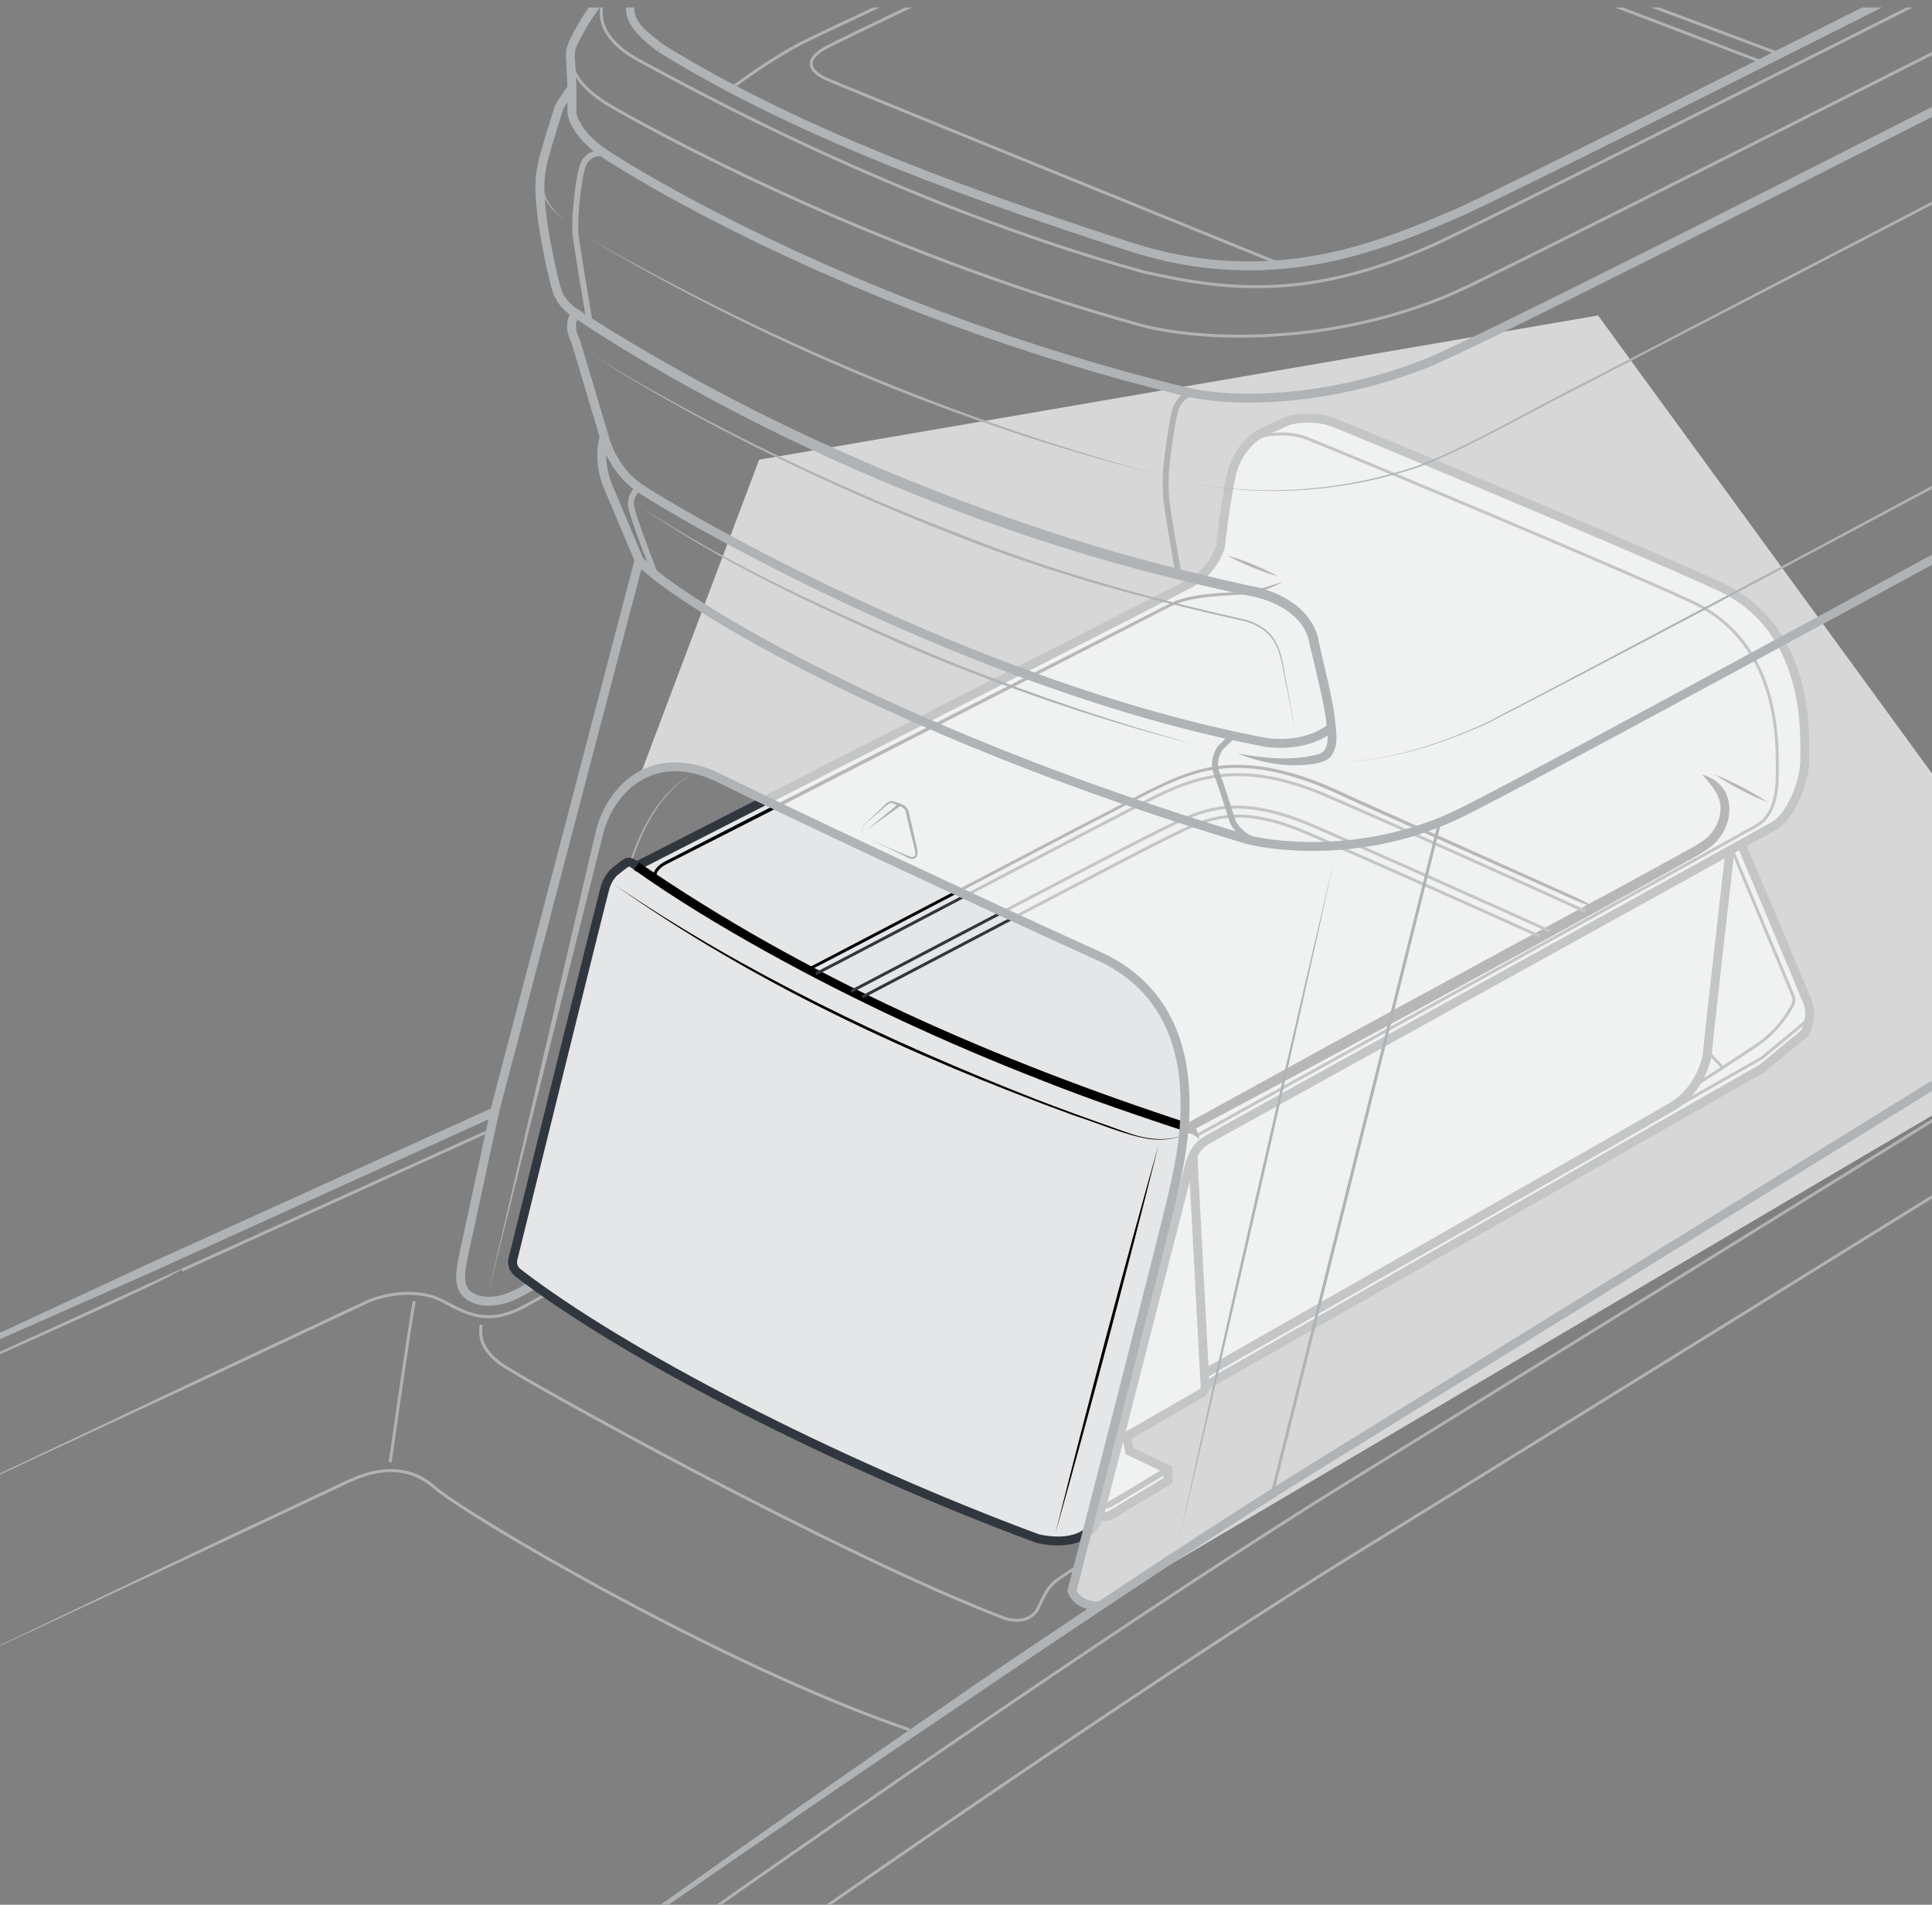 <?xml version="1.0" encoding="UTF-8"?><svg id="uuid-7446a767-447c-4e62-bb58-2dac9b8ce6f7" xmlns="http://www.w3.org/2000/svg" width="325" height="320.41" xmlns:xlink="http://www.w3.org/1999/xlink" viewBox="0 0 325 320.41"><rect x="0" y="0" width="325" height="320.41" fill="#808080" stroke="none"/><defs><clipPath id="uuid-6ec58403-7d95-4ba5-b79a-963db83fdf6b"><rect x="-50.817" y="1.258" width="375.817" height="327.054" style="fill:none;"/></clipPath></defs><g style="clip-path:url(#uuid-6ec58403-7d95-4ba5-b79a-963db83fdf6b);"><path d="m80.926,222.884c-.246,2.013,0,4.044,3.262,6.506s56.438,32.004,84.811,42.836c2.708.862,4.678,0,5.539-1.539s1.292-3.447,3.324-4.924,3.529-2.286,3.529-2.286" style="fill:none; stroke:#afb3b6; stroke-miterlimit:10; stroke-width:.5px;"/><path d="m25.387,213.225l57.816-26.217,24.306-92.785-5.106-12.113s-2.011-4.023-.774-8.665l-4.797-16.092s-1.547-2.476,0-4.642c0,0-2.321-1.393-3.095-3.713s-2.321-9.903-2.63-13.152-.619-5.725.464-9.593,2.476-8.201,2.476-8.201c0,0,1.083-1.857,2.166-3.249l-.261-5.354c-.034-.689.095-1.375.381-2.003,1.328-2.918,5.873-11.485,15.508-16.936,11.759-6.653,77.984-36.516,77.984-36.516" style="fill:none; stroke:#afb3b6; stroke-miterlimit:10; stroke-width:1.5px;"/><polygon points="-48.116 246.556 25.077 212.542 25.696 213.908 -48.116 246.556 -48.116 246.556" style="fill:#afb3b6;"/><line x1="30.544" y1="213.682" x2="82.4" y2="190.168" style="fill:none; stroke:#afb3b6; stroke-miterlimit:10; stroke-width:.5px;"/><path d="m-41.207,246.218l71.647-32.764c1.672.711-71.963,32.453-71.647,32.764h0Z" style="fill:#afb3b6;"/><path d="m83.203,187.008l-5.247,24.301c-.613,3.14-.949,5.578,1.237,6.839s5.297.925,8.576-.925,99.376-54.983,99.376-54.983" style="fill:none; stroke:#afb3b6; stroke-miterlimit:10; stroke-width:1.5px;"/><path d="m82.051,217.896c3.483-14.961,12.301-52.843,15.662-67.283,0,0,2.628-11.224,2.628-11.224,1.06-3.805,3.376-7.425,6.928-9.508l.745,1.302c-3.158,1.772-5.372,5.042-6.411,8.567l-2.802,11.149c-3.557,14.225-13.076,52.303-16.75,66.997h0Z" style="fill:#afb3b6;"/><path d="m33.913,232.043l28.027-13.143c2.861-1.204,8.4-2.304,12.646,0,4.247,2.304,7.632,4.027,13.54.888s100.981-56.536,100.981-56.536" style="fill:none; stroke:#afb3b6; stroke-miterlimit:10; stroke-width:.5px;"/><polygon points="-20.691 257.65 33.807 231.817 34.02 232.269 -20.691 257.65 -20.691 257.65" style="fill:#afb3b6;"/><path d="m65.641,245.97s3.123-22.221,4.048-27.07" style="fill:none; stroke:#afb3b6; stroke-miterlimit:10; stroke-width:.5px;"/><path d="m87.768,217.224c2.974-12.779,7.981-32.869,11.154-45.761,1.952-7.604,3.889-15.211,5.936-22.793,1.91-7.412,5.403-15.517,12.583-19.136-7.063,3.776-10.378,11.829-12.264,19.222-1.99,7.59-3.873,15.212-5.77,22.829-3.296,12.902-8.31,32.892-11.639,45.639h0Z" style="fill:#afb3b6;"/><path d="m196.479,247.178v1.871s-8.788,5.303-9.699,5.829c-.908.529-1.857,0-1.857,0,.282-.946,1.562-5.87,3.266-12.509l1.395-.803.431,2.532,6.465,3.081Z" style="fill:#e5e6e7;"/><path d="m202.714,233.149c.028.515-.236,1.002-.685,1.256l-12.447,7.161-1.395.803c4.385-17.062,11.598-45.443,11.995-46.695.143-.452.299-.876.483-1.269l2.048,38.745Z" style="fill:#e5e6e7;"/><path d="m304.083,168.596c1.002,2.546-.469,5.168-.469,5.168l-7.164,5.936-93.735,53.449-2.048-38.745c.515-1.116,1.252-2.007,2.532-2.747,1.495-.866,69.377-38.38,89.725-49.658.153.372,10.165,24.076,11.16,26.598Z" style="fill:#e5e6e7;"/><path d="m292.923,141.998c-20.348,11.278-88.23,48.792-89.725,49.658-1.28.741-2.017,1.631-2.532,2.747-.184.393-.341.817-.483,1.269-.397,1.252-7.609,29.634-11.995,46.695-1.704,6.639-2.984,11.563-3.266,12.509-1.005,3.38-4.657,5.21-10.35,3.944-34.172-12.676-69.853-31.105-87.499-44.769-.689-.532-.995-1.419-.786-2.264,2.268-9.202,15.135-61.378,15.552-62.669.456-1.412,1.37-2.33,1.37-2.33,0,0,1.666-1.37,2.247-1.704.584-.334,1.624.612,1.624.612,0,0,89.357-45.589,93.192-47.6s5.025-6.124,5.025-6.124c0,0,.549-5.571,1.735-11.602,1.189-6.03,5.756-7.856,5.756-7.856,0,0,1.645-.734,3.471-1.554,1.829-.821,5.484-.821,7.769,0,2.281.821,49.7,20.557,65.051,27.592,15.347,7.035,14.526,24.393,14.526,29.147,0,4.292-2.65,9.776-5.025,11.146-.33.191-2.375,1.329-5.658,3.151Z" style="fill:#e5e6e7;"/><path d="m87.072,214.053c17.647,13.664,53.329,32.092,87.499,44.77,5.693,1.264,9.348-.564,10.353-3.944s14.71-57.468,15.258-59.204,1.279-3.015,3.015-4.02,93.009-51.438,95.385-52.809,5.025-6.852,5.025-11.146c0-4.751.822-22.11-14.527-29.145-15.349-7.035-62.768-26.77-65.052-27.592s-5.939-.822-7.766,0-3.472,1.553-3.472,1.553c0,0-4.568,1.827-5.756,7.857s-1.736,11.603-1.736,11.603c0,0-1.188,4.111-5.025,6.121s-93.192,47.601-93.192,47.601c0,0-1.041-.945-1.623-.613s-2.247,1.706-2.247,1.706c0,0-.915.915-1.373,2.33-.417,1.29-13.284,53.467-15.552,62.668-.208.845.098,1.731.786,2.264Z" style="fill:none; stroke:#30373e; stroke-miterlimit:10; stroke-width:1.5px;"/><path d="m201.37,190.99c1.736-1.005,91.764-50.743,94.14-52.113" style="fill:none; stroke:#30373e; stroke-miterlimit:10; stroke-width:.5px;"/><path d="m295.51,138.876c2.376-1.371,3.46-4.284,3.46-8.578,0-4.751.822-22.11-14.527-29.145-15.349-7.035-62.768-26.77-65.052-27.592s-7.424-.965-9.506,1.093" style="fill:none; stroke:#30373e; stroke-miterlimit:10; stroke-width:.5px;"/><path d="m107.51,145.102c28.237,19.43,60.078,33.261,92.568,43.892.023.005-.572.052-.568.055,0,0,24.884-13.69,24.884-13.69,12.42-6.78,37.469-20.373,49.913-27.105,1.896-1.044,7.468-4.066,9.331-5.115,0,0,1.525-.864,1.525-.864l.753-.434.663-.465c2.624-1.961,3.817-5.567,1.911-8.375-.56-.929-1.336-1.749-2.146-2.696,6.098,1.661,5.687,9.018,1.201,12.307-.778.618-2.252,1.403-3.123,1.918-1.881,1.062-7.324,4.106-9.306,5.2-23.979,13.294-50.966,27.928-75.194,40.761-8.262-2.734-16.515-5.514-24.605-8.731-16.036-6.23-31.686-13.472-46.726-21.835-7.514-4.196-14.893-8.635-21.94-13.632,0,0,.859-1.192.859-1.192h0Z"/><path d="m103.251,148.734c22.081,15.014,46.375,26.53,71.194,36.243,3.092,1.203,9.391,3.511,12.529,4.59,2.095.739,4.163,1.606,6.368,1.907,2.186.322,4.484.115,6.518-.812-2.016.964-4.324,1.218-6.534.933-3.805-.547-9.028-2.819-12.739-3.985-27.122-9.906-53.697-22.167-77.335-38.877h0Z"/><path d="m291.015,143.051s-3.571,31.346-3.771,33.846-2.1,6.899-5.699,9.098c-3.599,2.2-78.786,44.992-78.786,44.992" style="fill:none; stroke:#30373e; stroke-miterlimit:10; stroke-width:1.5px;"/><path d="m200.667,194.398l2.047,38.75c.027.515-.237,1.001-.684,1.258l-13.841,7.961" style="fill:none; stroke:#30373e; stroke-miterlimit:10; stroke-width:1.5px;"/><path d="m184.923,254.879s.948.527,1.857,0,9.699-5.831,9.699-5.831v-1.869l-6.466-3.081-.43-2.533" style="fill:none; stroke:#30373e; stroke-miterlimit:10; stroke-width:1.5px;"/><path d="m185.386,253.177c.362.09.883.129,1.395-.167.911-.525,9.699-5.832,9.699-5.832" style="fill:none; stroke:#30373e; stroke-miterlimit:10;"/><path d="m202.715,233.148l93.736-53.449,7.163-5.937s1.472-2.621.47-5.166-11.163-26.602-11.163-26.602" style="fill:none; stroke:#30373e; stroke-miterlimit:10; stroke-width:1.5px;"/><path d="m202.715,231.355l93.735-53.449,7.164-5.936s.497-.89.716-2.139" style="fill:none; stroke:#30373e; stroke-miterlimit:10; stroke-width:.5px;"/><path d="m291.338,142.874l10.311,24.678c.184.442.17.935-.038,1.363-.671,1.374-2.507,4.497-6.239,7.004-2.706,1.819-7.06,4.636-10.437,6.806" style="fill:none; stroke:#30373e; stroke-miterlimit:10; stroke-width:.5px;"/><line x1="287.244" y1="176.897" x2="289.801" y2="179.583" style="fill:none; stroke:#30373e; stroke-miterlimit:10; stroke-width:.5px;"/><path d="m200.231,188.766c.902.701,1.429,1.784,1.476,2.866-.57-.62-1.417-1.09-2.219-1.009,0,0,.743-1.857.743-1.857h0Z"/><path d="m194.918,192.497c-5.288,21.181-11.45,44.387-17.373,65.399,5.285-21.182,11.452-44.386,17.373-65.399h0Z"/><path d="m110.044,148.03c-.58-1.472.794-2.607,1.93-3.168,0,0,3.295-1.693,3.295-1.693,11.83-6.095,34.07-17.454,46.15-23.606,0,0,26.386-13.46,26.386-13.46,2.217-1.098,7.71-4.003,9.931-5.016,3.531-1.276,7.356-1.294,11.032-1.556,2.475-.131,4.776-.948,7.121-1.704-2.17,1.203-4.587,2.07-7.082,2.196-3.666.267-7.413.286-10.885,1.538-2.13.977-7.678,3.914-9.887,5.014-13.143,6.729-39.591,20.268-52.731,26.995-4.256,2.166-15.655,7.964-19.799,10.072,0,0-3.299,1.679-3.299,1.679-.94.449-2.112,1.377-1.72,2.477,0,0-.443.232-.443.232h0Z"/><path d="m288.472,130.305c3.115,1.245,6.079,2.79,8.877,4.64-3.117-1.242-6.077-2.792-8.877-4.64h0Z"/><path d="m206.399,93.412c2.985.865,5.846,2.044,8.57,3.541-2.986-.862-5.845-2.046-8.57-3.541h0Z"/><path d="m136.033,162.859c.123-.11.209-.203.32-.262,0,0,.472-.242.472-.242,0,0,1.007-.518,1.007-.518,8.163-4.237,21.852-11.437,30.138-15.775,0,0,16.081-8.402,16.081-8.402,4.814-2.347,11.309-6.246,16.401-7.808,8.903-2.955,18.321.03,26.414,3.946,5.357,2.383,19.333,8.669,24.837,11.134,0,0,8.277,3.715,8.277,3.715,2.265,1.078,6.051,2.548,8.175,3.939-2.486-.673-5.976-2.451-8.384-3.474,0,0-8.282-3.699-8.282-3.699-5.598-2.505-19.462-8.686-24.842-11.106-8.013-3.887-17.238-6.875-26.048-3.98-4.993,1.507-11.584,5.448-16.322,7.767-11.589,6.053-28.648,14.983-40.185,21.034-1.131.607-4.89,2.54-6.035,3.143-0,0-1.01.519-1.01.519-.352.193-.836.42-1.241.502,0,0,.228-.433.228-.433h0Z"/><path d="m137.285,163.793h.004c8.197-4.212,51.696-27.168,57.629-30.034,6.548-3.158,14.412-5.856,28.058,0,11.929,5.123,37.528,16.745,43.781,19.59" style="fill:none; stroke:#30373e; stroke-miterlimit:10; stroke-width:.5px;"/><path d="m143.152,166.78c14.592-7.627,46.727-24.549,51.766-26.984,6.548-3.158,12.203-6.776,25.849-.92,9.473,4.069,29.773,13.155,39.953,17.77" style="fill:none; stroke:#30373e; stroke-miterlimit:10; stroke-width:.5px;"/><path d="m145.04,167.714c13.299-6.95,46.686-24.535,51.279-26.754,5.968-2.878,11.121-6.176,23.558-.838,8.633,3.708,29.935,13.209,39.212,17.415" style="fill:none; stroke:#30373e; stroke-miterlimit:10; stroke-width:.5px;"/><path d="m107.641,130.532c3.437-1.965,7.998-2.302,13.505.431,11.014,5.465,43.046,20.514,63.645,29.847,20.598,9.332,13.788,34.471,12.275,41.029-1.513,6.558-16.731,65.746-16.731,65.746,0,0,.689,2.593,4.64,2.593l169.373-99.82-85.521-117.296-141.121,24.262-20.065,53.209Z" style="fill:#f4f4f4; opacity:.75;"/><path d="m36.348,259.663c12.578-5.931,21.469-10.116,22.469-10.571,3.816-1.735,9.367-3.238,14.34,1.157s47.879,29.837,79.797,40.708" style="fill:none; stroke:#afb3b6; stroke-miterlimit:10; stroke-width:.5px;"/><polygon points="-9.406 281.251 36.242 259.437 36.455 259.889 -9.406 281.251 -9.406 281.251" style="fill:#afb3b6;"/><path d="m165.146,283.511c22.057-14.968,42.232-28.246,57.323-37.541,40.548-24.974,212.749-131.477,212.749-131.477,0,0,7.442-4.106,8.726-10.522,1.283-6.416,13.602-49.017,19.504-52.353" style="fill:none; stroke:#afb3b6; stroke-miterlimit:10; stroke-width:1.5px;"/><path d="m52.835,362.658c36.835-27.228,74.151-53.803,111.89-79.767,0,0,.842,1.241.842,1.241-38.009,25.543-75.609,51.707-112.733,78.526h0Z" style="fill:#afb3b6;"/><path d="m447.96,104.994c1.008,2.277.652,6.384-5.465,10.716,0,0-174.617,108.292-215.165,133.266-15.603,9.61-36.64,23.478-59.572,39.069" style="fill:none; stroke:#afb3b6; stroke-miterlimit:10; stroke-width:.5px;"/><path d="m172.57,297.634c-37.526,25.436-80.731,55.934-113.676,80.072" style="fill:none; stroke:#afb3b6; stroke-miterlimit:10; stroke-width:.5px;"/><path d="m449.158,117.035c1.008,2.277.652,6.384-5.465,10.716,0,0-174.617,108.292-215.165,133.266-14.78,9.103-34.435,22.027-55.959,36.616" style="fill:none; stroke:#afb3b6; stroke-miterlimit:10; stroke-width:.5px;"/><path d="m145.872,140.965c2.442,1.069,4.88,2.258,7.369,3.185.266.052.523-0.0.63-.196.242-.418.017-1.048-.123-1.613l-.858-3.469c-.148-.556-.433-2.059-.598-2.571-.344-.671-1.511-.881-2.117-1.185-.591-.136-.992.344-1.415.699,0,0-2.714,2.341-2.714,2.341-1.029.702-1.597,2.192-.174,2.81h0Zm0,0c-1.454-.597-.899-2.139.124-2.863,0,0,2.595-2.474,2.595-2.474.429-.429.946-.988,1.64-.852.906.361,1.99.441,2.468,1.342.226.626.496,2.003.679,2.648,0,0,.791,3.505.791,3.505.1.563.368,1.197-.013,1.873-.492.653-1.299.199-1.825-.066-2.139-1.068-4.294-2.098-6.458-3.112h0Z" style="fill:#afb3b6;"/><polygon points="151.471 135.57 145.794 139.627 151.166 135.174 151.471 135.57 151.471 135.57" style="fill:#afb3b6;"/><path d="m107.509,82.039s-1.904,1.178-1.229,3.709,3.941,10.977,3.941,10.977" style="fill:none; stroke:#afb3b6; stroke-miterlimit:10;"/><path d="m107.509,85.073c14.111,9.324,29.607,16.428,45.084,23.172,12.565,5.439,25.616,10.149,38.701,14.193,0,0,3.045.892,3.045.892l6.097,1.766c-16.41-4.191-32.438-9.806-48.039-16.393-15.434-6.872-30.962-13.984-44.888-23.63h0Z" style="fill:#afb3b6;"/><path d="m96.214,14.803v4.304s.441,3.341,5.415,6.682,42.527,26.607,97.727,40.09c9.024,2.148,25.132,1.432,40.882-4.892,15.75-6.324,217.888-110.192,217.888-110.192" style="fill:none; stroke:#afb3b6; stroke-miterlimit:10; stroke-width:1.5px;"/><path d="m110.559,8.604c-2.433-1.898-6.282-4.851-4.994-8.588.415-1.116,1.078-2.118,1.895-2.969,3.168-3.283,7.119-5.368,10.986-7.372,23.396-11.737,47.446-22.05,71.379-32.612-23.752,10.892-47.668,21.557-70.853,33.606-3.72,2.017-7.655,4.144-10.535,7.254-.671.708-1.254,1.609-1.578,2.509-.859,3.173,2.35,5.128,4.619,6.986 0,0-.919,1.185-.919,1.185h0Z" style="fill:#afb3b6;"/><path d="m414.915-49.205S259.089,29.727,245.487,35.693c-13.602,5.966-31.86,13.483-55.662,5.727-23.802-7.755-54.705-18.375-78.807-33.408" style="fill:none; stroke:#afb3b6; stroke-miterlimit:10; stroke-width:1.5px;"/><path d="m102.808-2.237c-2.647,3.236-2.865,8.339,4.701,12.396,7.566,4.057,43.361,24.102,84.763,35.556,15.034,3.46,29.471,4.773,51.186-5.608,21.715-10.38,180.525-90.68,180.525-90.68" style="fill:none; stroke:#afb3b6; stroke-miterlimit:10; stroke-width:.5px;"/><path d="m123.007,14.87s6.506-4.914,11.927-7.669c5.421-2.755,70.828-33.148,70.828-33.148,0,0-4.343-4.172-5.326-12.217" style="fill:none; stroke:#afb3b6; stroke-miterlimit:10; stroke-width:.5px;"/><line x1="205.762" y1="-25.947" x2="299.347" y2="9.081" style="fill:none; stroke:#afb3b6; stroke-miterlimit:10; stroke-width:.5px;"/><path d="m215.543,44.492s-73.855-30.004-76.432-31.159c-2.577-1.155-4.355-3.11,0-5.421s56.876-27.194,60.253-28.438,7.425-2.666,15.221,0c7.796,2.666,81.957,31.014,81.957,31.014" style="fill:none; stroke:#afb3b6; stroke-miterlimit:10; stroke-width:.5px;"/><path d="m95.953,9.45c.096,1.968,1.159,4.999,6.349,8.133s43.088,24.286,89.603,37.114c10.968,2.938,34.275,3.422,54.937-6.466,20.663-9.888,193.015-97.436,193.015-97.436" style="fill:none; stroke:#afb3b6; stroke-miterlimit:10; stroke-width:.5px;"/><path d="m200.436,66.115s-2.252.485-2.895,3.458-1.206,7.796-1.206,7.796c0,0-.563,3.673,0,7.704.563,4.031,1.925,11.59,1.925,11.59" style="fill:none; stroke:#afb3b6; stroke-miterlimit:10;"/><path d="m101.629,25.789s-2.945-.581-3.748,2.554-1.293,9.082-1.048,11.252,2.367,14.669,2.367,14.669" style="fill:none; stroke:#afb3b6; stroke-miterlimit:10;"/><path d="m91.249,28.945c-.478,3.153,1.159,6.208,3.739,7.998-2.728-1.675-4.562-4.779-4.237-8.041-0,0,.498.043.498.043h0Z" style="fill:#afb3b6;"/><path d="m98.94,40.006c30.071,17.164,62.267,30.75,95.707,39.775-33.611-8.424-65.941-22.066-95.707-39.775h0Z" style="fill:#afb3b6;"/><path d="m198.261,80.825c13.31,2.923,27.489,1.888,40.351-2.517,7.886-2.934,20.78-10.421,28.477-14.224,57.5-30.038,136.335-70.853,193.985-100.601-57.519,30.09-136.177,71.102-193.836,100.896-7.761,3.811-20.555,11.215-28.54,14.171-12.907,4.366-27.131,5.279-40.438,2.274h0Z" style="fill:#afb3b6;"/><path d="m107.509,94.224c4.178,5.217,39.456,28.117,102.276,46.993,6.189,1.547,20.734,2.63,34.969-4.023s168.81-91.6,177.165-95.313c8.355-3.713,16.092-7.272,23.828,0s12.378,13.307,12.378,13.307" style="fill:none; stroke:#afb3b6; stroke-miterlimit:10; stroke-width:1.5px;"/><path d="m101.629,73.446s1.221,5.348,5.88,8.593c4.659,3.245,55.208,33.325,105.259,42.811,0,0,6.575,1.255,11.193-2.49" style="fill:none; stroke:#afb3b6; stroke-miterlimit:10; stroke-width:1.5px;"/><path d="m97.249,52.088c25.705,16.566,53.87,29.313,83.004,38.54,9.308,2.978,20.205,5.756,29.502,7.812,5.346.833,11.236,3.89,12.13,9.709.921,4.055,1.989,8.206,2.637,12.32.153,2.195.836,4.693-.569,6.662-.813,1.022-2.117,1.239-3.273,1.412-4.304.585-8.6-.239-12.481-1.792,4.582.839,9.274,1.281,13.672.093,2.288-.79,1.228-4.26,1.146-6.179-.657-3.999-1.745-8.176-2.675-12.144-.76-5.163-6.18-7.714-10.866-8.431-9.716-2.087-20.287-4.737-29.772-7.701-19.571-6.12-38.61-13.954-56.777-23.466-9.083-4.755-17.968-9.89-26.51-15.587,0,0,.833-1.248.833-1.248h0Z" style="fill:#afb3b6;"/><path d="m207.393,123.754l-2.148,2.07s-1.434,2.025-.591,4.218,2.739,8.272,2.739,8.272c0,0,1.553,3.048,5.273,3.476" style="fill:none; stroke:#afb3b6; stroke-miterlimit:10;"/><path d="m98.94,59.003c2.361,1.725,5.015,3.316,7.517,4.787,18.025,10.372,36.936,19.209,56.371,26.592,15.223,6.034,31.018,10.327,46.957,13.93,5.633,1.92,5.7,5.577,6.636,10.677 0,0,1.648,8.765,1.648,8.765l-1.768-8.74c-.993-4.975-1.076-8.605-6.604-10.446-15.958-3.525-31.794-7.752-47.046-13.719-19.403-7.517-38.353-16.331-56.257-26.954-2.482-1.504-5.131-3.142-7.454-4.892h0Z" style="fill:#afb3b6;"/><path d="m226.116,128.132c8.328-.379,16.381-3.131,23.917-6.557,45.428-23.695,108.706-58.199,154.231-82.214-0-0,14.716-7.782,14.716-7.782,7.151-3.607,15.351-8.73,23.598-5.771,2.616,1.001,4.886,2.727,6.804,4.73,3.799,4.04,7.528,8.174,10.806,12.652-3.309-4.452-7.069-8.558-10.893-12.567-1.924-1.98-4.191-3.675-6.779-4.643-8.207-2.848-16.268,2.246-23.399,5.855,0,0-14.695,7.819-14.695,7.819-45.501,24.252-108.677,58.584-154.31,82.087-7.572,3.375-15.653,6.072-23.994,6.391h0Z" style="fill:#afb3b6;"/><line x1="214.004" y1="251.263" x2="242.178" y2="138.314" style="fill:none; stroke:#afb3b6; stroke-miterlimit:10; stroke-width:.5px;"/><path d="m224.447,144.598c-8.079,36.767-17.475,77.937-26.153,114.567,8.077-36.767,17.477-77.937,26.153-114.567h0Z" style="fill:#afb3b6;"/><path d="m107.641,130.532c3.437-1.965,7.998-2.302,13.505.431,11.014,5.465,43.046,20.514,63.645,29.847,20.598,9.332,13.788,34.471,12.275,41.029-1.513,6.558-16.731,65.746-16.731,65.746,0,0,.689,2.593,4.64,2.593" style="fill:none; stroke:#afb3b6; stroke-miterlimit:10; stroke-width:1.5px;"/><path d="m167.758,288.046c-36.663,24.925-78.171,54.253-110.063,77.619" style="fill:none; stroke:#afb3b6; stroke-miterlimit:10; stroke-width:.5px;"/></g></svg>